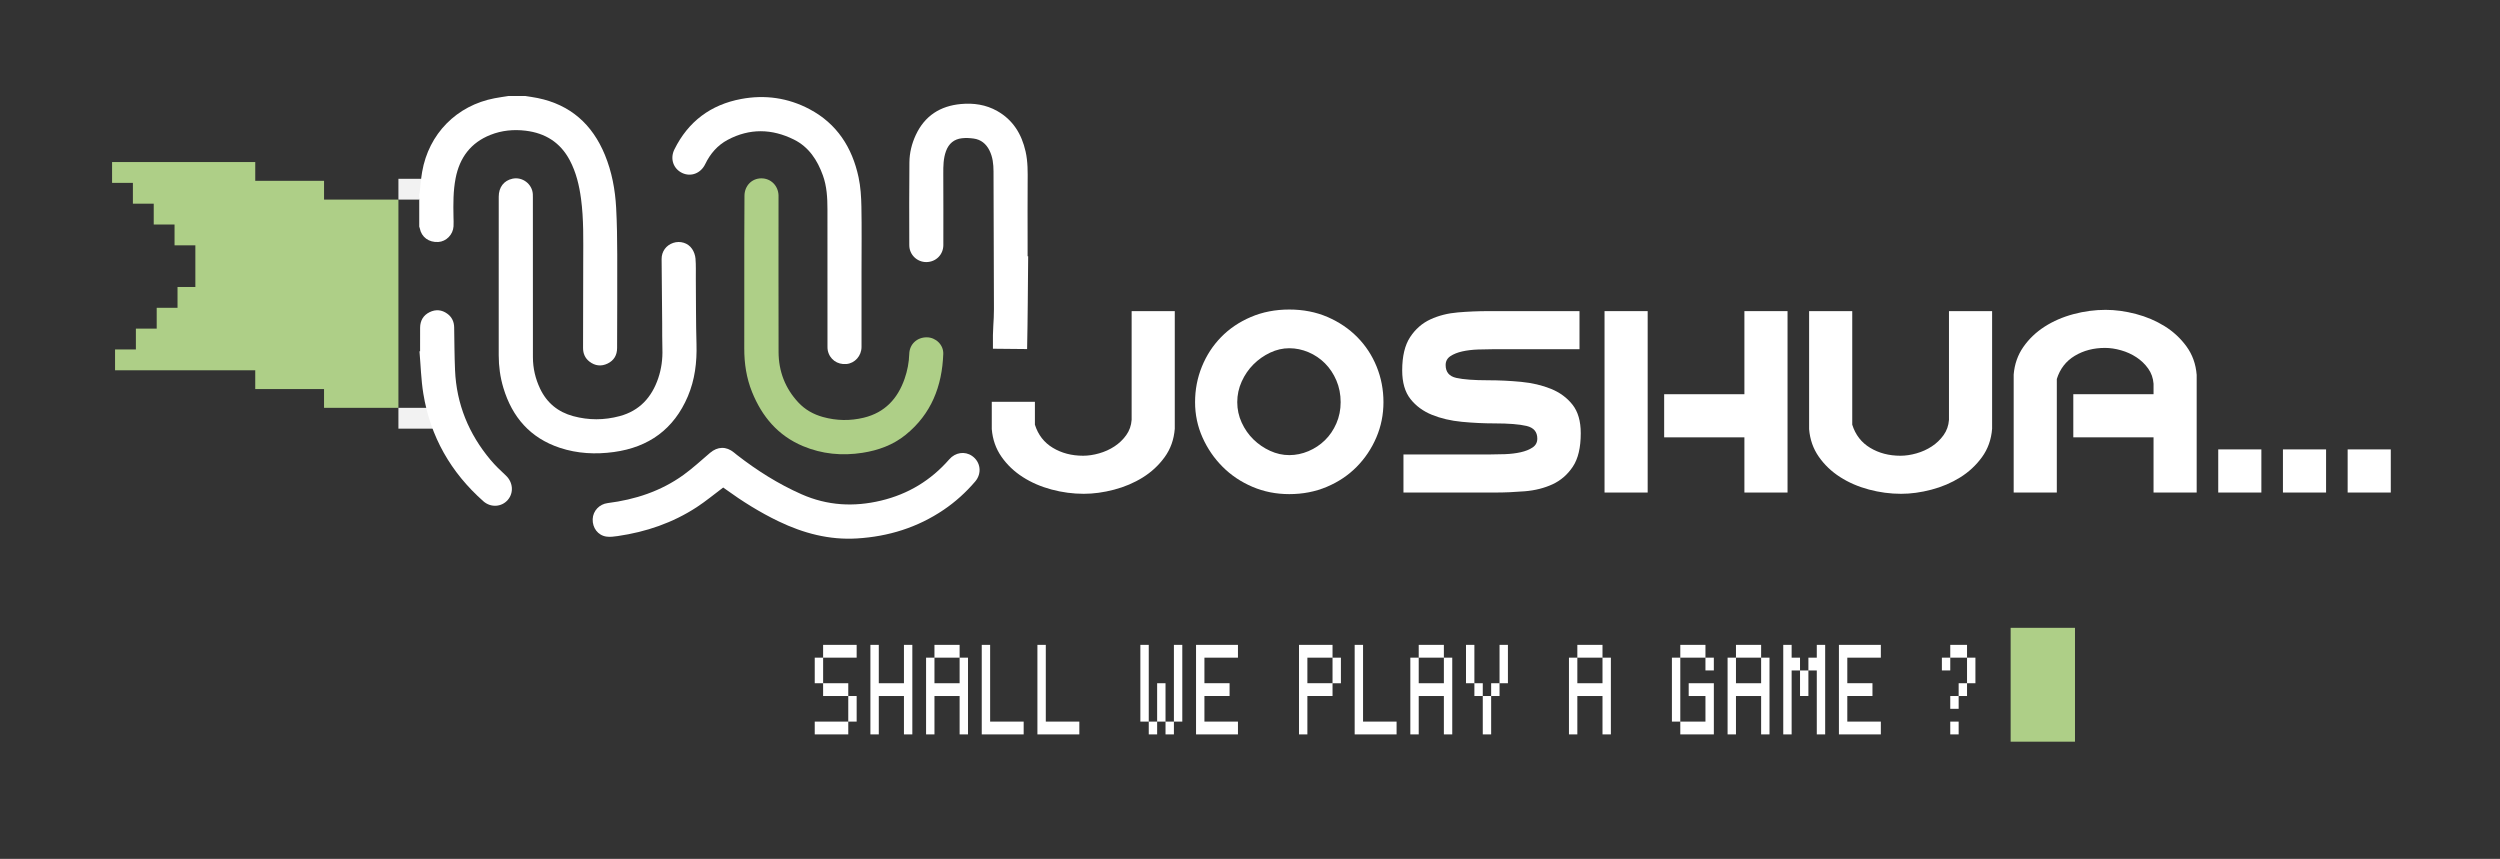 <?xml version="1.0" encoding="utf-8"?>
<!-- Generator: Adobe Illustrator 16.0.4, SVG Export Plug-In . SVG Version: 6.00 Build 0)  -->
<!DOCTYPE svg PUBLIC "-//W3C//DTD SVG 1.1//EN" "http://www.w3.org/Graphics/SVG/1.1/DTD/svg11.dtd">
<svg version="1.1" id="Calque_1" xmlns="http://www.w3.org/2000/svg" xmlns:xlink="http://www.w3.org/1999/xlink" x="0px" y="0px"
	 width="457px" height="157px" viewBox="0 0 457 157" enable-background="new 0 0 457 157" xml:space="preserve">
<rect x="0" y="0" width="457" height="157" fill="#333333" stroke="none"/>
<g>
	<g>
		<g>
			<path fill="#FFFFFF" d="M148.934,124.895v-4.676h1.533v4.676H148.934z M148.934,134.247v-2.338h6.13v2.338H148.934z
				 M150.466,120.219v-2.338h6.13v2.338H150.466z M150.466,127.232v-2.338h4.598v2.338H150.466z M155.064,131.909v-4.677h1.533
				v4.677H155.064z"/>
			<path fill="#FFFFFF" d="M159.11,134.247v-16.366h1.533v7.014h4.598v-7.014h1.533v16.366h-1.533v-7.015h-4.598v7.015H159.11z"/>
			<path fill="#FFFFFF" d="M169.287,134.247v-14.028h1.533v4.676h4.598v-4.676h1.533v14.028h-1.533v-7.015h-4.598v7.015H169.287z
				 M170.819,120.219v-2.338h4.598v2.338H170.819z"/>
			<path fill="#FFFFFF" d="M179.463,134.247v-16.366h1.533v14.028h6.13v2.338H179.463z"/>
			<path fill="#FFFFFF" d="M189.639,134.247v-16.366h1.533v14.028h6.13v2.338H189.639z"/>
			<path fill="#FFFFFF" d="M208.459,131.909v-14.028h1.533v14.028H208.459z M209.992,134.247v-2.338h1.533v2.338H209.992z
				 M211.525,131.909v-7.015h1.532v7.015H211.525z M213.057,134.247v-2.338h1.533v2.338H213.057z M214.59,131.909v-14.028h1.533
				v14.028H214.59z"/>
			<path fill="#FFFFFF" d="M218.636,134.247v-16.366h7.663v2.338h-6.13v4.676h4.598v2.338h-4.598v4.677h6.13v2.338H218.636z"/>
			<path fill="#FFFFFF" d="M237.457,134.247v-16.366h6.13v2.338h-4.598v4.676h4.598v2.338h-4.598v7.015H237.457z M243.587,124.895
				v-4.676h1.532v4.676H243.587z"/>
			<path fill="#FFFFFF" d="M247.633,134.247v-16.366h1.532v14.028h6.131v2.338H247.633z"/>
			<path fill="#FFFFFF" d="M257.809,134.247v-14.028h1.533v4.676h4.598v-4.676h1.532v14.028h-1.532v-7.015h-4.598v7.015H257.809z
				 M259.342,120.219v-2.338h4.598v2.338H259.342z"/>
			<path fill="#FFFFFF" d="M267.985,124.895v-7.014h1.533v7.014H267.985z M269.519,127.232v-2.338h1.532v2.338H269.519z
				 M271.051,134.247v-7.015h1.532v7.015H271.051z M272.583,127.232v-2.338h1.533v2.338H272.583z M274.116,124.895v-7.014h1.532
				v7.014H274.116z"/>
			<path fill="#FFFFFF" d="M286.806,134.247v-14.028h1.532v4.676h4.599v-4.676h1.532v14.028h-1.532v-7.015h-4.599v7.015H286.806z
				 M288.338,120.219v-2.338h4.599v2.338H288.338z"/>
			<path fill="#FFFFFF" d="M305.626,131.909v-11.69h1.532v11.69H305.626z M307.158,120.219v-2.338h4.599v2.338H307.158z
				 M307.158,134.247v-2.338h4.599v-4.677h-3.065v-2.338h4.598v9.353H307.158z M311.757,122.557v-2.338h1.532v2.338H311.757z"/>
			<path fill="#FFFFFF" d="M315.803,134.247v-14.028h1.532v4.676h4.599v-4.676h1.532v14.028h-1.532v-7.015h-4.599v7.015H315.803z
				 M317.335,120.219v-2.338h4.599v2.338H317.335z"/>
			<path fill="#FFFFFF" d="M325.979,134.247v-16.366h1.532v2.338h1.533v2.338h-1.533v11.69H325.979z M329.044,127.232v-4.676h1.532
				v4.676H329.044z M332.109,134.247v-11.69h-1.533v-2.338h1.533v-2.338h1.532v16.366H332.109z"/>
			<path fill="#FFFFFF" d="M336.155,134.247v-16.366h7.663v2.338h-6.131v4.676h4.599v2.338h-4.599v4.677h6.131v2.338H336.155z"/>
			<path fill="#FFFFFF" d="M354.976,122.557v-2.338h1.532v2.338H354.976z M356.508,120.219v-2.338h3.065v2.338H356.508z
				 M356.508,129.57v-2.338h1.533v2.338H356.508z M356.508,134.247v-2.338h1.533v2.338H356.508z M358.041,127.232v-2.338h1.532
				v2.338H358.041z M359.573,124.895v-4.676h1.533v4.676H359.573z"/>
		</g>
	</g>
	<rect x="367.546" y="114.767" fill="#AECF87" width="11.762" height="20.812"/>
</g>
<g>
	<path fill="#FFFFFF" d="M192.225,89.485c-1.952-0.522-3.71-1.284-5.276-2.29c-1.565-1.005-2.861-2.241-3.884-3.711
		c-1.025-1.469-1.614-3.149-1.769-5.044v-4.986h7.885v4.174c0.58,1.855,1.671,3.267,3.275,4.232c1.604,0.967,3.45,1.449,5.537,1.449
		c0.928,0,1.903-0.145,2.928-0.435c1.024-0.29,1.961-0.715,2.812-1.276c0.85-0.559,1.565-1.246,2.146-2.058
		c0.58-0.812,0.908-1.739,0.985-2.783V56.873h7.885v21.51c-0.155,1.971-0.774,3.701-1.855,5.189c-1.083,1.488-2.416,2.725-4,3.71
		c-1.585,0.985-3.333,1.73-5.247,2.231c-1.913,0.504-3.759,0.754-5.537,0.754C196.139,90.268,194.177,90.008,192.225,89.485z"/>
	<path fill="#FFFFFF" d="M218.459,73.512c0-2.28,0.415-4.444,1.247-6.493c0.831-2.048,2-3.846,3.508-5.392
		c1.507-1.545,3.324-2.773,5.45-3.682c2.125-0.908,4.464-1.363,7.016-1.363c2.551,0,4.879,0.455,6.986,1.363
		c2.105,0.909,3.922,2.136,5.449,3.682c1.526,1.546,2.705,3.344,3.537,5.392c0.83,2.049,1.246,4.213,1.246,6.493
		c0,2.281-0.435,4.435-1.305,6.464c-0.869,2.029-2.068,3.818-3.594,5.363c-1.527,1.547-3.344,2.764-5.451,3.652
		c-2.106,0.891-4.396,1.334-6.869,1.334c-2.397,0-4.639-0.443-6.726-1.334c-2.087-0.889-3.904-2.105-5.45-3.652
		c-1.546-1.545-2.773-3.334-3.681-5.363C218.914,77.947,218.459,75.793,218.459,73.512z M226.17,73.512
		c0,1.314,0.27,2.561,0.812,3.74c0.541,1.18,1.255,2.203,2.145,3.072c0.888,0.87,1.904,1.566,3.044,2.088
		c1.139,0.521,2.309,0.783,3.508,0.783c1.197,0,2.367-0.242,3.507-0.725c1.14-0.483,2.146-1.15,3.015-2.001
		c0.87-0.85,1.566-1.874,2.088-3.073c0.521-1.197,0.782-2.493,0.782-3.884c0-1.429-0.261-2.754-0.782-3.971
		c-0.521-1.218-1.218-2.261-2.088-3.131c-0.869-0.87-1.875-1.545-3.015-2.029c-1.14-0.483-2.31-0.725-3.507-0.725
		c-1.199,0-2.369,0.271-3.508,0.812c-1.141,0.542-2.156,1.256-3.044,2.145c-0.89,0.89-1.604,1.934-2.145,3.131
		C226.44,70.942,226.17,72.199,226.17,73.512z"/>
	<path fill="#FFFFFF" d="M273.25,90.036h-16.698v-6.958h15.597c0.928,0,1.912-0.019,2.957-0.057c1.043-0.039,2-0.154,2.869-0.349
		c0.869-0.192,1.595-0.483,2.174-0.87c0.58-0.385,0.87-0.928,0.87-1.623c0-1.236-0.657-2.01-1.972-2.318
		c-1.314-0.31-3.266-0.465-5.855-0.465c-1.971,0-3.963-0.096-5.972-0.289c-2.011-0.193-3.827-0.618-5.45-1.276
		c-1.623-0.657-2.938-1.624-3.942-2.899s-1.507-3.015-1.507-5.218c0-2.589,0.482-4.618,1.449-6.087
		c0.965-1.469,2.203-2.551,3.711-3.247c1.507-0.695,3.188-1.121,5.043-1.275c1.855-0.154,3.691-0.232,5.508-0.232h16.699v6.958
		h-15.597c-0.928,0-1.913,0.02-2.957,0.058c-1.044,0.039-2.001,0.155-2.87,0.348c-0.869,0.194-1.594,0.484-2.174,0.87
		c-0.58,0.387-0.87,0.928-0.87,1.624c0,1.275,0.647,2.058,1.942,2.348c1.295,0.29,3.236,0.435,5.826,0.435
		c2.01,0,4.02,0.097,6.03,0.29c2.009,0.194,3.827,0.619,5.45,1.275c1.623,0.658,2.938,1.624,3.943,2.899
		c1.004,1.275,1.508,3.015,1.508,5.218c0,2.629-0.484,4.667-1.451,6.116c-0.965,1.449-2.203,2.522-3.71,3.219
		c-1.508,0.695-3.199,1.121-5.073,1.275C276.854,89.959,275.027,90.036,273.25,90.036z"/>
	<path fill="#FFFFFF" d="M293.309,90.036V56.873h7.885v33.164H293.309z M318.877,90.036V79.947h-14.668v-7.884h14.668v-15.19h7.885
		v33.164H318.877z"/>
	<path fill="#FFFFFF" d="M347.518,90.268c-1.971,0-3.934-0.26-5.885-0.782s-3.711-1.284-5.275-2.29
		c-1.566-1.005-2.861-2.241-3.885-3.711c-1.025-1.469-1.615-3.149-1.768-5.044V56.873h7.885v20.756
		c0.58,1.855,1.67,3.267,3.275,4.232c1.604,0.967,3.449,1.449,5.537,1.449c0.928,0,1.902-0.145,2.928-0.435
		c1.023-0.29,1.961-0.715,2.812-1.276c0.85-0.559,1.564-1.246,2.145-2.058s0.908-1.739,0.986-2.783V56.873h7.885v21.51
		c-0.156,1.971-0.773,3.701-1.855,5.189c-1.084,1.488-2.416,2.725-4,3.71c-1.586,0.985-3.334,1.73-5.248,2.231
		C351.141,90.018,349.295,90.268,347.518,90.268z"/>
	<path fill="#FFFFFF" d="M384.914,56.641c1.777,0,3.623,0.252,5.537,0.754c1.912,0.502,3.66,1.247,5.246,2.232
		c1.584,0.986,2.918,2.223,4,3.711c1.082,1.488,1.701,3.218,1.855,5.189v21.51h-7.885V79.947H379v-7.884h14.668v-1.914
		c-0.078-1.043-0.406-1.971-0.986-2.783c-0.578-0.812-1.295-1.498-2.145-2.058c-0.85-0.56-1.789-0.986-2.812-1.276
		c-1.023-0.29-2-0.435-2.928-0.435c-2.086,0-3.934,0.484-5.537,1.449c-1.604,0.967-2.695,2.377-3.275,4.232v20.756H368.1V68.468
		c0.154-1.894,0.744-3.575,1.768-5.044c1.025-1.469,2.32-2.705,3.885-3.711c1.566-1.004,3.324-1.768,5.277-2.29
		C380.98,56.902,382.941,56.641,384.914,56.641z"/>
	<path fill="#FFFFFF" d="M405.494,90.036V82.15h7.885v7.886H405.494z"/>
	<path fill="#FFFFFF" d="M417.322,90.036V82.15h7.885v7.886H417.322z"/>
	<path fill="#FFFFFF" d="M429.15,90.036V82.15h7.885v7.886H429.15z"/>
</g>
<g>
	<polygon fill="#AECF87" points="72.831,66.938 72.831,63.131 72.831,59.325 72.831,55.518 72.831,51.711 72.831,47.905 
		72.831,44.098 72.831,40.292 72.831,36.486 59.235,36.486 59.235,33.054 46.66,33.054 46.66,29.622 20.488,29.622 20.488,33.428 
		24.294,33.428 24.294,37.233 28.102,37.233 28.102,41.041 31.907,41.041 31.907,44.847 35.713,44.847 35.713,48.654 35.713,52.461 
		32.452,52.461 32.452,56.267 28.645,56.267 28.645,60.073 24.84,60.073 24.84,63.881 21.032,63.881 21.032,67.688 46.66,67.688 
		46.66,71.12 59.235,71.12 59.235,74.552 72.831,74.552 72.831,70.745 	"/>
	<polygon fill="#F2F2F2" points="78.909,32.68 72.831,32.68 72.831,36.486 76.636,36.486 	"/>
	<rect x="72.831" y="74.552" fill="#F2F2F2" width="8.257" height="3.806"/>
</g>
<g>
	<g>
		<g>
			<path fill-rule="evenodd" clip-rule="evenodd" fill="#FFFFFF" d="M96.044,17.551c0.741,0.122,1.488,0.218,2.225,0.368
				c5.995,1.221,10.004,4.803,12.306,10.394c1.277,3.102,1.879,6.361,2.058,9.687c0.152,2.846,0.188,5.7,0.198,8.551
				c0.02,5.689-0.014,11.379-0.025,17.068c-0.002,1.299-0.575,2.278-1.736,2.839c-1.154,0.557-2.293,0.433-3.316-0.356
				c-0.805-0.62-1.173-1.479-1.171-2.488c0.007-5.326,0.025-10.652,0.03-15.979c0.004-3.768,0.103-7.538-0.399-11.288
				c-0.33-2.461-0.894-4.853-2.07-7.067c-1.721-3.239-4.464-4.949-8.05-5.385c-2.198-0.266-4.357-0.062-6.422,0.754
				c-3.622,1.43-5.657,4.173-6.386,7.94c-0.449,2.322-0.433,4.674-0.387,7.026c0.012,0.588,0.042,1.178,0.007,1.764
				c-0.09,1.515-1.336,2.776-2.79,2.858c-1.731,0.098-3.062-0.884-3.375-2.486c-0.023-0.112-0.069-0.219-0.104-0.328
				c0-1.973,0-3.945,0-5.917c0.029-0.11,0.073-0.218,0.085-0.329c0.147-1.249,0.228-2.509,0.443-3.747
				c1.204-6.965,6.305-12.142,13.234-13.467c0.839-0.16,1.688-0.276,2.532-0.412C93.968,17.551,95.006,17.551,96.044,17.551z"/>
			<path fill-rule="evenodd" clip-rule="evenodd" fill="#FFFFFF" d="M91.166,50.846c0-4.964-0.003-9.928,0.003-14.893
				c0.001-1.728,0.941-2.944,2.507-3.287c1.811-0.396,3.613,0.964,3.724,2.814c0.012,0.207,0.011,0.415,0.011,0.622
				c0,9.739-0.009,19.477,0.007,29.214c0.004,1.993,0.447,3.907,1.304,5.715c1.238,2.614,3.28,4.283,6.051,5.036
				c2.828,0.768,5.68,0.758,8.507-0.002c3.635-0.977,5.857-3.435,7.042-6.916c0.589-1.733,0.824-3.52,0.764-5.355
				c-0.051-1.572-0.025-3.148-0.039-4.721c-0.035-3.908-0.082-7.815-0.104-11.722c-0.008-1.388,0.829-2.516,2.117-2.951
				c1.256-0.423,2.697-0.021,3.454,1.102c0.34,0.504,0.574,1.16,0.624,1.766c0.103,1.237,0.049,2.488,0.06,3.732
				c0.035,3.977,0.011,7.955,0.122,11.929c0.092,3.295-0.292,6.487-1.585,9.531c-2.543,5.982-7.126,9.293-13.513,10.169
				c-3.347,0.458-6.669,0.297-9.891-0.773c-5.397-1.792-8.704-5.596-10.316-10.965c-0.58-1.931-0.848-3.914-0.848-5.93
				C91.165,60.256,91.166,55.552,91.166,50.846z"/>
			<path fill-rule="evenodd" clip-rule="evenodd" fill="#FFFFFF" d="M181.508,63.748c-0.073-4.017,0.194-4.831,0.184-7.254
				c-0.035-8.387-0.046-16.775-0.077-25.163c-0.005-1.321-0.141-2.623-0.745-3.832c-0.605-1.211-1.55-1.991-2.9-2.175
				c-0.696-0.095-1.42-0.131-2.115-0.054c-1.453,0.159-2.424,0.973-2.93,2.362c-0.484,1.331-0.497,2.707-0.493,4.092
				c0.012,4.359,0.027,8.718,0.01,13.076c-0.007,1.762-1.369,3.091-3.094,3.107c-1.697,0.018-3.125-1.333-3.132-3.076
				c-0.021-5.051-0.024-10.101,0.023-15.151c0.016-1.739,0.429-3.424,1.17-5.012c1.637-3.507,4.466-5.307,8.25-5.653
				c2.314-0.212,4.562,0.113,6.618,1.27c2.903,1.635,4.479,4.227,5.198,7.401c0.423,1.869,0.394,3.77,0.378,5.674
				c-0.028,3.476-0.007,6.953-0.007,10.429c0,1.021,0,2.04,0,3.06c0.033,0,0.068,0,0.102,0c-0.057,5.654-0.072,11.308-0.195,16.96
				L181.508,63.748z"/>
			<path fill-rule="evenodd" clip-rule="evenodd" fill="#AECF87" d="M136.056,50.583c-0.001-2.25-0.005-4.498,0.001-6.746
				c0.006-2.681,0.024-5.36,0.033-8.042c0.006-1.802,1.31-3.173,3.047-3.194c1.74-0.021,3.107,1.309,3.178,3.092
				c0.006,0.156,0.001,0.312,0.001,0.468c0,9.392-0.015,18.784,0.007,28.176c0.009,3.53,1.199,6.641,3.615,9.233
				c1.225,1.316,2.754,2.177,4.494,2.658c2.486,0.689,4.981,0.732,7.482,0.122c3.842-0.938,6.18-3.471,7.446-7.109
				c0.514-1.477,0.806-2.996,0.854-4.566c0.054-1.771,1.436-3.037,3.233-3.012c1.623,0.023,3.043,1.375,2.982,3.04
				c-0.213,5.878-2.183,10.982-6.872,14.779c-2.296,1.859-5,2.841-7.897,3.291c-3.737,0.583-7.391,0.239-10.884-1.225
				c-4.548-1.906-7.48-5.385-9.297-9.879c-1.03-2.549-1.434-5.217-1.428-7.958C136.062,59.334,136.056,54.958,136.056,50.583z"/>
			<path fill-rule="evenodd" clip-rule="evenodd" fill="#FFFFFF" d="M132.201,89.118c-1.646,1.231-3.179,2.51-4.838,3.593
				c-4.392,2.87-9.254,4.525-14.43,5.279c-0.693,0.102-1.421,0.199-2.102,0.097c-1.547-0.235-2.554-1.608-2.487-3.212
				c0.063-1.499,1.224-2.721,2.741-2.912c5.013-0.634,9.712-2.164,13.84-5.137c1.706-1.23,3.26-2.672,4.864-4.039
				c1.39-1.186,2.973-1.227,4.374-0.073c0.187,0.154,0.371,0.31,0.563,0.458c3.659,2.837,7.538,5.296,11.787,7.174
				c4.729,2.092,9.567,2.356,14.544,1.164c4.963-1.188,9.114-3.701,12.47-7.546c1.118-1.281,2.847-1.522,4.155-0.626
				c1.577,1.081,1.855,3.187,0.587,4.675c-1.69,1.983-3.609,3.72-5.769,5.182c-4.785,3.24-10.092,4.882-15.839,5.233
				c-5.073,0.309-9.785-0.943-14.313-3.116c-3.438-1.651-6.653-3.664-9.736-5.899C132.459,89.301,132.304,89.191,132.201,89.118z"/>
			<path fill-rule="evenodd" clip-rule="evenodd" fill="#FFFFFF" d="M157.487,49.363c0,4.688,0.004,9.375-0.001,14.062
				c-0.002,1.62-1.216,2.98-2.754,3.117c-1.691,0.15-3.088-0.866-3.419-2.5c-0.047-0.235-0.05-0.481-0.05-0.722
				c-0.002-8.355,0.002-16.708-0.006-25.063c-0.001-2.096-0.111-4.186-0.83-6.184c-1.007-2.801-2.568-5.207-5.309-6.566
				c-4.01-1.988-8.079-2.08-12.085,0.049c-1.875,0.996-3.206,2.545-4.125,4.452c-0.808,1.678-2.606,2.369-4.202,1.613
				c-1.622-0.767-2.265-2.614-1.426-4.308c2.527-5.108,6.638-8.183,12.214-9.223c4.351-0.811,8.565-0.209,12.481,1.861
				c5.014,2.651,7.801,7.011,8.967,12.438c0.377,1.758,0.487,3.597,0.523,5.403C157.541,41.648,157.487,45.507,157.487,49.363z"/>
			<path fill-rule="evenodd" clip-rule="evenodd" fill="#FFFFFF" d="M76.792,64.206c0-1.435-0.013-2.869,0.004-4.304
				c0.015-1.283,0.575-2.273,1.74-2.841c1.118-0.545,2.224-0.447,3.232,0.286c0.835,0.607,1.236,1.454,1.253,2.495
				c0.042,2.609,0.051,5.22,0.161,7.827c0.262,6.212,2.516,11.662,6.49,16.408c0.851,1.016,1.824,1.937,2.795,2.842
				c1.312,1.225,1.492,3.148,0.354,4.469c-1.127,1.307-3.106,1.441-4.457,0.246c-5.959-5.275-9.703-11.818-10.981-19.683
				c-0.414-2.547-0.477-5.153-0.701-7.731C76.719,64.213,76.755,64.21,76.792,64.206z"/>
		</g>
	</g>
</g>
</svg>
